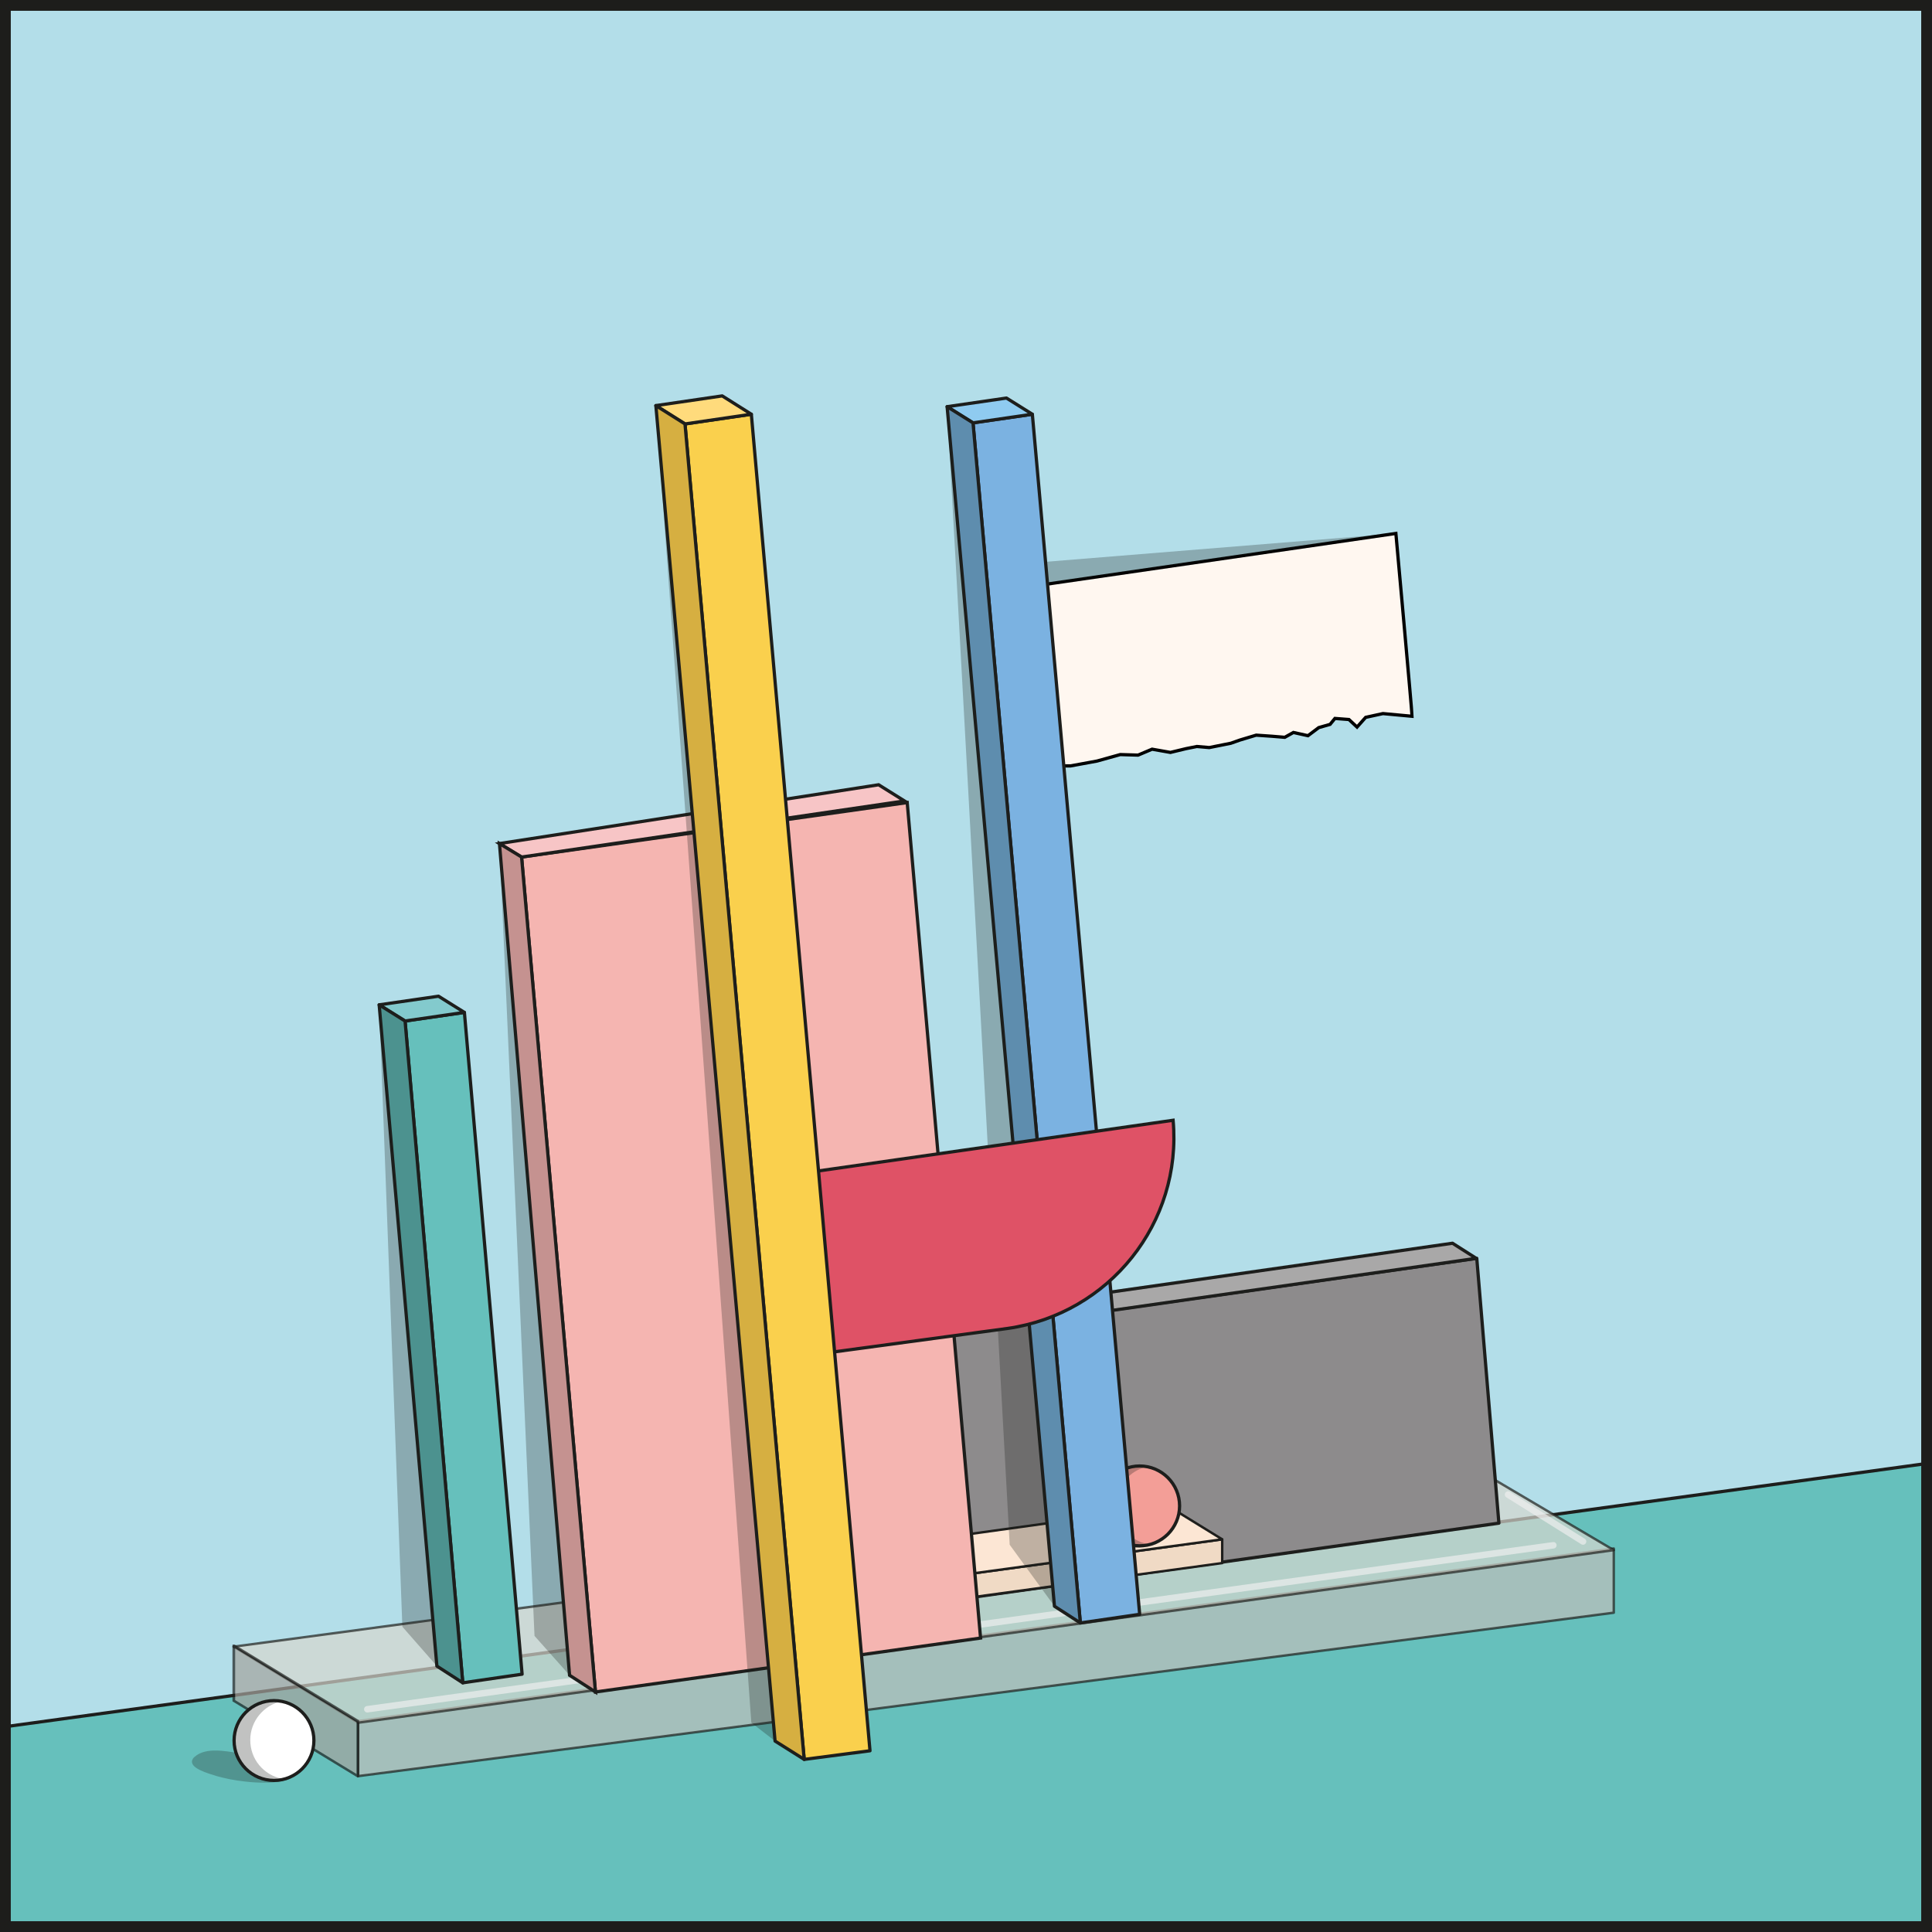 <?xml version="1.0" encoding="utf-8"?>
<!-- Generator: Adobe Illustrator 21.0.0, SVG Export Plug-In . SVG Version: 6.00 Build 0)  -->
<svg version="1.1" id="Capa_1" xmlns="http://www.w3.org/2000/svg" xmlns:xlink="http://www.w3.org/1999/xlink" x="0px" y="0px"
	 viewBox="0 0 358.2 358.2" style="enable-background:new 0 0 358.2 358.2;" xml:space="preserve">
<style type="text/css">
	.st0{fill:none;}
	.st1{fill:#B3DEE9;stroke:#1D1E1C;stroke-width:0.58;stroke-linecap:round;stroke-linejoin:round;stroke-miterlimit:10;}
	.st2{fill:#66C0BC;stroke:#1D1E1C;stroke-width:0.602;stroke-linecap:round;stroke-linejoin:round;stroke-miterlimit:10;}
	
		.st3{opacity:0.7;fill:#C0C0BB;stroke:#1D1E1C;stroke-width:0.452;stroke-linecap:round;stroke-linejoin:round;stroke-miterlimit:10;enable-background:new    ;}
	
		.st4{opacity:0.7;fill:#D7D7CF;stroke:#1D1E1C;stroke-width:0.452;stroke-linecap:round;stroke-linejoin:round;stroke-miterlimit:10;enable-background:new    ;}
	.st5{opacity:0.7;}
	.st6{fill:#A5A49E;}
	.st7{fill:#1D1E1C;}
	.st8{fill:#8D8B8C;stroke:#1D1E1C;stroke-width:0.602;stroke-linecap:round;stroke-linejoin:round;stroke-miterlimit:10;}
	.st9{fill:#A9A8A8;stroke:#1D1E1C;stroke-width:0.602;stroke-linecap:round;stroke-linejoin:round;stroke-miterlimit:10;}
	.st10{fill:#4C928F;stroke:#1D1E1C;stroke-width:0.602;stroke-linecap:round;stroke-linejoin:round;stroke-miterlimit:10;}
	.st11{opacity:0.27;fill:#1D1E1C;enable-background:new    ;}
	.st12{fill:#F0DAC5;stroke:#1E1E1C;stroke-width:0.452;stroke-linecap:round;stroke-linejoin:round;stroke-miterlimit:10;}
	.st13{fill:#FCE6D4;stroke:#1E1E1C;stroke-width:0.452;stroke-linecap:round;stroke-linejoin:round;stroke-miterlimit:10;}
	.st14{fill:#E1CABB;stroke:#1E1E1C;stroke-width:0.452;stroke-linecap:round;stroke-linejoin:round;stroke-miterlimit:10;}
	
		.st15{opacity:0.68;fill:none;stroke:#EFEFEF;stroke-width:1.204;stroke-linecap:round;stroke-linejoin:round;stroke-miterlimit:10;enable-background:new    ;}
	.st16{fill:#FFFFFF;stroke:#1D1E1C;stroke-width:0.602;stroke-miterlimit:10;}
	.st17{fill:#83CACD;stroke:#1D1E1C;stroke-width:0.602;stroke-linecap:round;stroke-linejoin:round;stroke-miterlimit:10;}
	.st18{fill:#F5B5B1;stroke:#1D1E1C;stroke-width:0.602;stroke-miterlimit:10;}
	.st19{fill:#F7C5C6;stroke:#1D1E1C;stroke-width:0.602;stroke-miterlimit:10;}
	.st20{fill:#C59290;stroke:#1D1E1C;stroke-width:0.602;stroke-miterlimit:10;}
	.st21{fill:#F39E97;stroke:#1D1E1C;stroke-width:0.602;stroke-miterlimit:10;}
	.st22{fill:#FFF7F0;stroke:#000000;stroke-width:0.602;stroke-miterlimit:10;}
	.st23{fill:url(#SVGID_1_);}
	.st24{fill:#7BB2E1;stroke:#1D1E1C;stroke-width:0.602;stroke-linecap:round;stroke-linejoin:round;stroke-miterlimit:10;}
	.st25{fill:#8FCBF0;stroke:#1D1E1C;stroke-width:0.602;stroke-linecap:round;stroke-linejoin:round;stroke-miterlimit:10;}
	.st26{fill:#5E8DAE;stroke:#1D1E1C;stroke-width:0.602;stroke-linecap:round;stroke-linejoin:round;stroke-miterlimit:10;}
	.st27{fill:#DF5266;stroke:#1D1E1C;stroke-width:0.602;stroke-miterlimit:10;}
	.st28{fill:#FAD04D;stroke:#1D1E1C;stroke-width:0.602;stroke-linecap:round;stroke-linejoin:round;stroke-miterlimit:10;}
	.st29{fill:#FFDB7C;stroke:#1D1E1C;stroke-width:0.602;stroke-linecap:round;stroke-linejoin:round;stroke-miterlimit:10;}
	.st30{fill:#D6AF41;stroke:#1D1E1C;stroke-width:0.602;stroke-linecap:round;stroke-linejoin:round;stroke-miterlimit:10;}
	.st31{fill:none;stroke:#1D1D1B;stroke-width:2;stroke-miterlimit:10;}
</style>
<pattern  x="-2.8" y="361" width="378.6" height="379.3" patternUnits="userSpaceOnUse" id="SVGID_2_" viewBox="0 -379.3 378.6 379.3" style="overflow:visible;">
	<g>
		<rect y="-379.3" class="st0" width="378.6" height="379.3"/>
		<g>
			<polygon class="st0" points="0,-379.3 378.6,-379.3 378.6,0 0,0 			"/>
		</g>
	</g>
</pattern>
<rect x="1" y="1" class="st1" width="356.2" height="356.2"/>
<polygon class="st2" points="0.5,320.2 0.5,357.3 357.5,357.3 357.5,271.3 "/>
<g>
	<polygon class="st3" points="66.4,319.1 299.2,287.1 299.2,299 66.4,329.3 	"/>
	<polygon class="st4" points="299.2,287.4 276.5,274 43.3,305.3 66.4,319.4 	"/>
	<g class="st5">
		<polygon class="st6" points="66.4,329.3 43.3,315.4 43.3,305.2 66.4,319.1 		"/>
		<path class="st7" d="M66.2,329.5l-23-14c-0.1,0-0.1-0.1-0.1-0.2v-10.2c0-0.1,0-0.2,0.1-0.2s0.2,0,0.3,0l23,14
			c0.1,0,0.1,0.1,0.1,0.2v10.2c0,0.1,0,0.2-0.1,0.2h-0.1C66.3,329.6,66.3,329.6,66.2,329.5z M43.6,305.6v9.6l22.5,13.7v-9.6
			L43.6,305.6z"/>
	</g>
</g>
<g>
	<g>
		<polygon class="st8" points="136.7,252.7 273.8,233.3 277.9,282.4 140.8,301.7 		"/>
		<polygon class="st9" points="273.7,233.3 269.3,230.5 132.2,250.1 136.6,252.9 		"/>
		<polygon class="st10" points="136.6,252.9 132.2,250.1 136.7,296.8 141.3,301.9 		"/>
	</g>
	<path class="st11" d="M132.4,250.3l4.1,46.4l-6.6-8.9L132.4,250.3C133.7,251,132,250.6,132.4,250.3z"/>
</g>
<g>
	<polygon class="st12" points="173.2,292.7 226.6,285.4 226.6,289.8 173.2,297.1 	"/>
	<polygon class="st13" points="226.6,285.4 216.7,279.3 163.3,286.7 173.2,292.7 	"/>
	<polygon class="st14" points="173.2,297.1 163.3,291.1 163.3,286.7 173.2,292.7 	"/>
</g>
<line class="st15" x1="293.5" y1="285.8" x2="279.6" y2="277.1"/>
<g>
	<path class="st11" d="M35.7,326.2c0.1-0.3,0.4-0.5,0.8-0.8c2.4-1.6,6.3-0.5,9-0.2c1.6,0.2,9.1,1,9.1,3.6c0,1.4-4.1,2.1-9.2,1.5
		c-1.9-0.2-3.8-0.6-5.2-1C38.6,328.8,34.9,327.8,35.7,326.2z"/>
	<circle class="st16" cx="50.8" cy="322.7" r="7.4"/>
	<path class="st11" d="M50.8,315.2c0.5,0,1,0.1,1.5,0.2c-3.4,0.7-5.9,3.7-5.9,7.2c0,3.6,2.5,6.5,5.9,7.2c-0.5,0.1-1,0.2-1.5,0.2
		c-4.1,0-7.4-3.3-7.4-7.4C43.3,318.5,46.7,315.2,50.8,315.2z"/>
</g>
<line class="st15" x1="288" y1="286.5" x2="68.1" y2="316.9"/>
<g>
	<g>
		<polygon class="st2" points="75.1,189.3 86.1,187.7 96.8,310.4 85.8,312 		"/>
		<polygon class="st17" points="86.1,187.7 81.3,184.7 70.3,186.3 75.1,189.3 		"/>
		<polygon class="st10" points="75.1,189.3 70.3,186.3 81,308.9 85.8,312 		"/>
	</g>
	<polygon class="st11" points="81,308.9 74.6,301.6 70.3,186.3 	"/>
</g>
<g>
	<g>
		<polygon class="st18" points="96.7,158.9 168.2,148.8 181.8,303.7 110.4,313.7 		"/>
		<polygon class="st19" points="167.7,148.5 162.9,145.5 92.6,156.4 96.7,158.9 		"/>
		<polygon class="st20" points="96.7,158.9 92.6,156.4 105.6,310.6 110.4,313.7 		"/>
	</g>
	<polygon class="st11" points="92.6,156.4 99.1,303.3 105.6,310.6 	"/>
</g>
<g>
	<path class="st11" d="M196.8,283.2c0-1.4,4.1-2.1,9.2-1.5c5.1,0.6,9.2,2.2,9.2,3.6c0,1.4-4.1,2.1-9.2,1.5S196.8,284.6,196.8,283.2z
		"/>
	<circle class="st21" cx="211.3" cy="279.2" r="7.4"/>
	<path class="st11" d="M211.3,271.7c0.5,0,1,0.1,1.5,0.2c-3.4,0.7-5.9,3.7-5.9,7.2c0,3.6,2.5,6.5,5.9,7.2c-0.5,0.1-1,0.2-1.5,0.2
		c-4.1,0-7.4-3.3-7.4-7.4S207.2,271.7,211.3,271.7z"/>
</g>
<g>
	<path class="st22" d="M193.4,108.4l65.4-9.5c0,0,3,33.1,3,33.9l-5.4-0.5l-3.2,0.7l-1.6,1.8l-1.5-1.4l-2.6-0.2l-0.9,1.1l-2.1,0.6
		l-2,1.5l-2.7-0.6l-1.6,0.9l-2.4-0.2l-2.9-0.2l-3,0.9l-1.7,0.6l-4,0.8l-2.3-0.2l-2,0.4l-2.9,0.7l-3.4-0.6L211,140l-3.3-0.1l-4.3,1.2
		l-4.9,0.9h-2.3C195.7,133.4,194.6,118.2,193.4,108.4z"/>
	<pattern  id="SVGID_1_" xlink:href="#SVGID_2_" patternTransform="matrix(-0.126 0 0 -0.126 -32595.369 -15849.396)">
	</pattern>
	<path class="st23" d="M195.7,133c-1.1-8.5-1.2-15.1-2.3-24.6l65.4-9.5c0,0,3,33.1,3,33.9l-5.4-0.5l-3.2,0.7l-1.6,1.8l-1.5-1.4
		l-2.6-0.2l-0.9,1.1l-2.1,0.6l-2,1.5l-2.7-0.6l-1.6,0.9l-2.4-0.2l-2.9-0.2l-3,0.9l-1.7,0.6l-4,0.8l-2.3-0.2l-2,0.4l-2.9,0.7
		l-3.4-0.6L211,140l-3.3-0.1l-4.3,1.2l-4.9,0.9h-2.3C196.1,139.5,196,135.4,195.7,133z"/>
	<polygon class="st11" points="258.8,98.9 193.4,104.2 193.9,108.2 	"/>
	<g>
		<g>
			<polygon class="st24" points="180.4,78.4 191.4,76.8 211.3,299.3 200.3,300.9 			"/>
			<polygon class="st25" points="191.4,76.8 186.6,73.8 175.6,75.4 180.4,78.4 			"/>
			<polygon class="st26" points="180.4,78.4 175.6,75.4 195.5,297.8 200.3,300.9 			"/>
		</g>
		<polygon class="st11" points="195.5,297.8 187.2,286.4 175.6,75.4 		"/>
	</g>
</g>
<path class="st27" d="M217.5,207.7L217.5,207.7l-79.8,11.4l3.2,33.4l45.9-6.2C205.7,243.6,219.2,226.7,217.5,207.7z"/>
<g>
	<g>
		<polygon class="st28" points="127,78.6 139.3,76.8 161.3,324.6 149.1,326.2 		"/>
		<polygon class="st29" points="139.3,76.8 133.9,73.4 121.6,75.2 127,78.6 		"/>
		<polygon class="st30" points="127,78.6 121.6,75.2 143.7,322.8 149.1,326.2 		"/>
	</g>
	<polygon class="st11" points="143.7,322.8 139.3,319.4 121.6,75.2 	"/>
</g>
<rect x="1" y="1" class="st31" width="356.2" height="356.2"/>
</svg>
